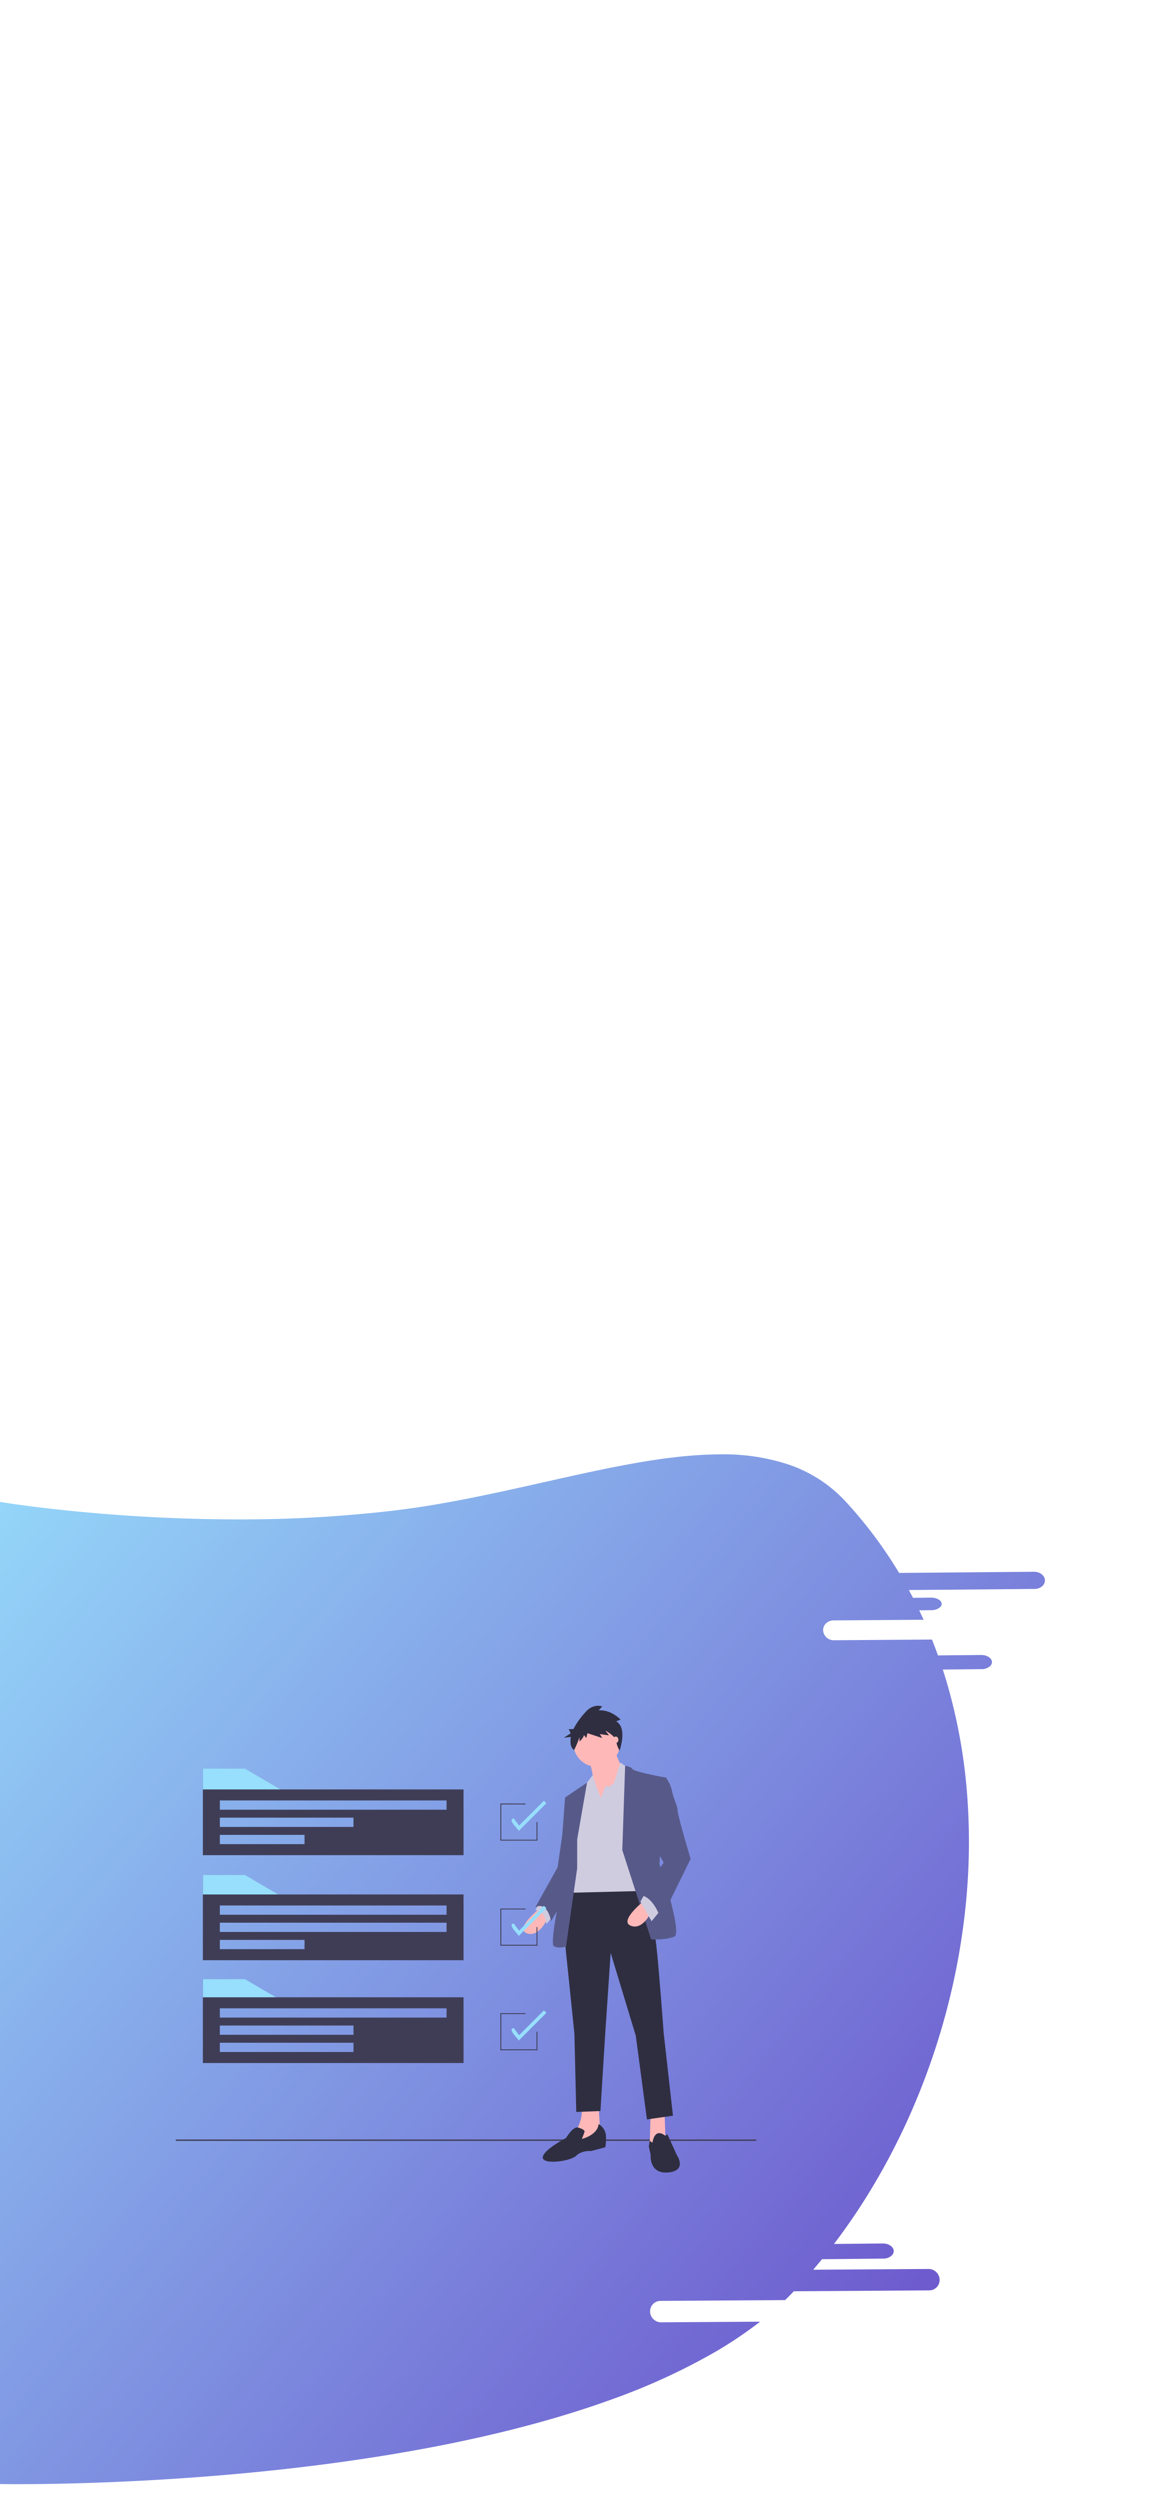<svg xmlns="http://www.w3.org/2000/svg" xmlns:xlink="http://www.w3.org/1999/xlink" width="375" height="812" viewBox="0 0 375 812">
  <defs>
    <linearGradient id="linear-gradient" x1="-0.076" x2="1.166" y2="1.021" gradientUnits="objectBoundingBox">
      <stop offset="0" stop-color="#97dffc"/>
      <stop offset="1" stop-color="#6236c1"/>
    </linearGradient>
  </defs>
  <g id="mobile_skills_bg" transform="translate(0 -812.192)">
    <rect id="Rectangle_138" data-name="Rectangle 138" width="375" height="812" transform="translate(0 812.192)" fill="rgba(255,255,255,0)"/>
    <g id="illustration" transform="translate(0 1284.548)">
      <path id="Subtraction_5" data-name="Subtraction 5" d="M5.716,334.455c-3.645,0-5.708-.04-5.716-.04V15.438l.033.006c1.516.247,9.719,1.545,22.306,2.83,12.669,1.295,32.488,2.838,54.957,2.838a425.029,425.029,0,0,0,51.756-2.992c16.083-1.988,32.129-5.591,47.646-9.075l.041-.009C197.421,4.389,216.957,0,234.076,0a66.962,66.962,0,0,1,22.54,3.415,45.994,45.994,0,0,1,9.733,4.769,45.145,45.145,0,0,1,8.563,7.254A142,142,0,0,1,292.168,38.5l43.852-.379h.039c1.885,0,3.457,1.238,3.5,2.76a2.428,2.428,0,0,1-.71,1.757,3.726,3.726,0,0,1-2.66,1.062l-40.851.354c.46.846.911,1.7,1.341,2.53l5.8-.064h.067c1.868,0,3.422.9,3.462,2a1.435,1.435,0,0,1-.441,1.04,4.255,4.255,0,0,1-2.942,1.037l-3.926.043c.49,1.024.97,2.056,1.427,3.067l-29.281.213a3.511,3.511,0,0,0-2.5,1.043,3.03,3.03,0,0,0-.864,2.2,3.443,3.443,0,0,0,3.522,3.2h.029l31.822-.231c.679,1.7,1.336,3.44,1.952,5.16l14.006-.142h.055c1.875,0,3.436,1.016,3.478,2.266a1.755,1.755,0,0,1-.534,1.279,4.034,4.034,0,0,1-2.843,1.055l-12.6.129c.588,1.814,1.146,3.641,1.659,5.43a177.7,177.7,0,0,1,6.164,34.078,202.263,202.263,0,0,1-.2,35.186,220.268,220.268,0,0,1-6.136,35.06,225.633,225.633,0,0,1-11.653,33.7,215.323,215.323,0,0,1-16.737,31.1c-2.68,4.115-5.526,8.154-8.458,12l15.877-.154h.047c1.88,0,3.446,1.088,3.491,2.426a1.96,1.96,0,0,1-.593,1.43,3.949,3.949,0,0,1-2.783,1.06l-19.94.194c-.938,1.152-1.9,2.3-2.849,3.416l37.52-.242h.021a3.569,3.569,0,0,1,3.533,3.454,3.376,3.376,0,0,1-3.358,3.5l-44.009.284c-.907.957-1.867,1.923-2.851,2.869l-40.5.263a3.354,3.354,0,0,0-2.409,1.028,3.39,3.39,0,0,0-.949,2.47,3.569,3.569,0,0,0,3.531,3.454h.024l32.191-.208a132.692,132.692,0,0,1-14.659,9.859A205.86,205.86,0,0,1,199.4,306.7c-21.368,7.81-47.091,14.127-76.453,18.774-22.314,3.535-46.53,6.084-71.976,7.577C30.061,334.272,13.642,334.455,5.716,334.455Z" fill="url(#linear-gradient)"/>
      <g id="undraw_project_completed_w0oq" transform="translate(57.114 81.644)">
        <rect id="Rectangle_124" data-name="Rectangle 124" width="188.64" height="0.439" transform="translate(0 140.872)" fill="#3f3d56"/>
        <path id="Path_210" data-name="Path 210" d="M700.526,398.628s-8.461,6.648-4.231,8.159,6.95-5.439,6.95-5.439Z" transform="translate(-582.169 -332.882)" fill="#ffb8b8"/>
        <path id="Path_211" data-name="Path 211" d="M716.866,386.28l-1.813,3.022s3.022,0,3.626,4.533l2.418-3.022Z" transform="translate(-598.207 -322.951)" fill="#cfcce0"/>
        <path id="Path_212" data-name="Path 212" d="M791.49,675.375l.3,9.066-3.626,2.115-1.511-.906.3-10.274Z" transform="translate(-632.64 -543.147)" fill="#ffb8b8"/>
        <path id="Path_213" data-name="Path 213" d="M787.735,725.845l.6,9.67-8.461,3.626.6-5.137a13.82,13.82,0,0,0,1.813-8.159Z" transform="translate(-650.341 -596.034)" fill="#ffb8b8"/>
        <path id="Path_214" data-name="Path 214" d="M787.075,353.868s4.835,12.692,5.742,20.549,2.418,28.708,2.418,28.708l3.022,26.895-8.461,1.209-3.626-27.2-8.159-26.895L776.2,404.031l-1.511,24.477-7.857.3-.6-25.384L762.9,371.092l1.813-15.412Z" transform="translate(-636.687 -296.884)" fill="#2f2e41"/>
        <path id="Path_215" data-name="Path 215" d="M904.565,774.855s.5-5.075,4.176-2.235l.659-.484,3.022,6.648s3.626,5.137-2.72,5.742-5.742-5.742-5.742-5.742l-.6-2.72.3-1.781Z" transform="translate(-749.644 -632.957)" fill="#2f2e41"/>
        <path id="Path_216" data-name="Path 216" d="M745.532,756.714a4.8,4.8,0,0,1,2.418,4.231c0,3.022-.3,3.324-.3,3.324l-4.533,1.209s-3.022-.3-4.835,1.511-10.879,3.022-10.879.6,7.555-6.346,7.555-6.346,2.244-3.789,3.841-3.405,2.2.988,2.2,1.29a20.824,20.824,0,0,1-.907,2.417S745.229,760.34,745.532,756.714Z" transform="translate(-608.137 -620.86)" fill="#2f2e41"/>
        <circle id="Ellipse_30" data-name="Ellipse 30" cx="7.555" cy="7.555" r="7.555" transform="translate(129.235 4.704)" fill="#ffb8b8"/>
        <path id="Path_217" data-name="Path 217" d="M811.056,135.466l3.324,7.555-9.066,12.994s-.6-14.2-2.418-16.62S811.056,135.466,811.056,135.466Z" transform="translate(-668.676 -121.243)" fill="#ffb8b8"/>
        <path id="Path_218" data-name="Path 218" d="M659.695,105.74l1.511-3.928,1.208.3,1.511-1.209,2.115-6.648,3.022,2.115,3.928,39.587-24.477.6,3.324-27.5,3.022-7.857,2.181-2.884,1.445,4.395Z" transform="translate(-521.545 -75.803)" fill="#cfcce0"/>
        <path id="Path_219" data-name="Path 219" d="M859.367,189.877l.925-27.335s1.8.138,2.4,1.045,10.577,2.72,10.577,2.72l-1.813,28.1s7.555,22.362,4.835,23.571-7.555.907-7.555.907Z" transform="translate(-714.267 -143.017)" fill="#575a89"/>
        <path id="Path_220" data-name="Path 220" d="M752.023,208.736l3.206-18.423-7.134,4.824,1.813,13.3L748.4,217.5s-5.742,25.082-3.929,25.988a5.209,5.209,0,0,0,3.929,0l3.626-25.384Z" transform="translate(-621.578 -165.351)" fill="#575a89"/>
        <path id="Path_221" data-name="Path 221" d="M726.838,211.868l-2.115.6-.907,12.088L722.3,235.136l-7.253,12.994s3.626-2.418,5.137,4.533l7.987-13.906Z" transform="translate(-598.207 -182.686)" fill="#575a89"/>
        <path id="Path_222" data-name="Path 222" d="M873.4,386.28s-8.461,6.648-4.231,8.159,6.95-5.439,6.95-5.439Z" transform="translate(-721.193 -322.951)" fill="#ffb8b8"/>
        <path id="Path_223" data-name="Path 223" d="M777.566,316.857l-2.72,3.324-3.626-6.346,1.511-2.72Z" transform="translate(-620.227 -250.203)" fill="#cfcce0"/>
        <path id="Path_224" data-name="Path 224" d="M895.207,182.207,897.624,181a12.315,12.315,0,0,1,2.115,4.533c.3,2.115,1.813,4.835,1.813,6.346s4.231,15.714,4.231,15.714l-9.67,19.642s-2.115-7.253-6.648-7.857L897.02,208.8l-4.231-7.555Z" transform="translate(-738.472 -157.86)" fill="#575a89"/>
        <path id="Path_225" data-name="Path 225" d="M779.358,67.879l1.425-.57s-2.979-3.279-7.123-2.994l1.166-1.283s-2.849-1.141-5.439,1.854a25.281,25.281,0,0,0-3.919,5.508h-1.526l.637,1.4-2.229,1.4,2.287-.252a7.835,7.835,0,0,0-.062,2.326,3.009,3.009,0,0,0,1.1,1.968h0a31.624,31.624,0,0,0,1.767-4.227v1.426s1.425-1.283,1.425-2.139l.777,1,.388-1.568,4.792,1.568-.777-1.283,2.979.428-1.166-1.568s3.367,1.854,3.5,3.422a7.532,7.532,0,0,0,1.115,3.055S783.114,70.018,779.358,67.879Z" transform="translate(-636.243 -62.818)" fill="#2f2e41"/>
        <ellipse id="Ellipse_31" data-name="Ellipse 31" cx="0.846" cy="1.058" rx="0.846" ry="1.058" transform="translate(142.139 9.993)" fill="#ffb8b8"/>
        <path id="Path_226" data-name="Path 226" d="M71.447,288.092H45.361v-7.31H58.978Z" transform="translate(-36.48 -225.809)" fill="#97dffc"/>
        <path id="Path_227" data-name="Path 227" d="M163.24,375.811v21.356h84.709V375.811Zm33.038,17.773h-27.52v-3.01h27.52Zm46.153-5.59H168.759v-3.01h73.673Zm0-5.59H168.759v-3.01h73.673Z" transform="translate(-154.431 -314.532)" fill="#3f3d56"/>
        <path id="Path_228" data-name="Path 228" d="M71.447,111.658H45.361v-7.31H58.978Z" transform="translate(-36.48 -83.918)" fill="#97dffc"/>
        <path id="Path_229" data-name="Path 229" d="M163.24,201.574v21.356h84.709V201.574Zm33.038,17.773h-27.52v-3.01h27.52Zm15.91-5.59h-43.43v-3.01h43.43Zm30.243-5.59H168.759v-3.01h73.673Z" transform="translate(-154.431 -174.408)" fill="#3f3d56"/>
        <path id="Path_230" data-name="Path 230" d="M71.447,460.865H45.361v-7.31H58.978Z" transform="translate(-36.48 -364.756)" fill="#97dffc"/>
        <path id="Path_231" data-name="Path 231" d="M163.24,546.388v21.356h84.709V546.388Zm48.948,17.773h-43.43v-3.01h43.43Zm0-5.59h-43.43v-3.01h43.43Zm30.243-5.59H168.759v-3.01h73.673Z" transform="translate(-154.431 -451.713)" fill="#3f3d56"/>
        <path id="Path_232" data-name="Path 232" d="M550.829,174.223h-12.04v-12.04h8.17v.287h-7.883v11.467h11.467V168.2h.287Z" transform="translate(-433.302 -130.43)" fill="#3f3d56"/>
        <path id="Path_233" data-name="Path 233" d="M677.94,230.175c-.278-.822-3.767-3.614-1.629-4.084l1.753,2.338,8.061-8.061.811.811Z" transform="translate(-566.495 -189.522)" fill="#97dffc"/>
        <path id="Path_234" data-name="Path 234" d="M550.829,348.46h-12.04V336.42h8.17v.287h-7.883v11.466h11.467V342.44h.287Z" transform="translate(-433.302 -270.554)" fill="#3f3d56"/>
        <path id="Path_235" data-name="Path 235" d="M677.94,404.412c-.278-.822-3.767-3.614-1.629-4.084l1.753,2.338,8.061-8.061.811.811Z" transform="translate(-566.495 -329.647)" fill="#97dffc"/>
        <path id="Path_236" data-name="Path 236" d="M550.829,521.966h-12.04v-12.04h8.17v.287h-7.883v11.466h11.467v-5.733h.287Z" transform="translate(-433.302 -410.09)" fill="#3f3d56"/>
        <path id="Path_237" data-name="Path 237" d="M677.94,577.917c-.278-.822-3.767-3.614-1.629-4.084l1.753,2.338,8.061-8.061.811.811Z" transform="translate(-566.495 -469.182)" fill="#97dffc"/>
      </g>
    </g>
  </g>
</svg>
